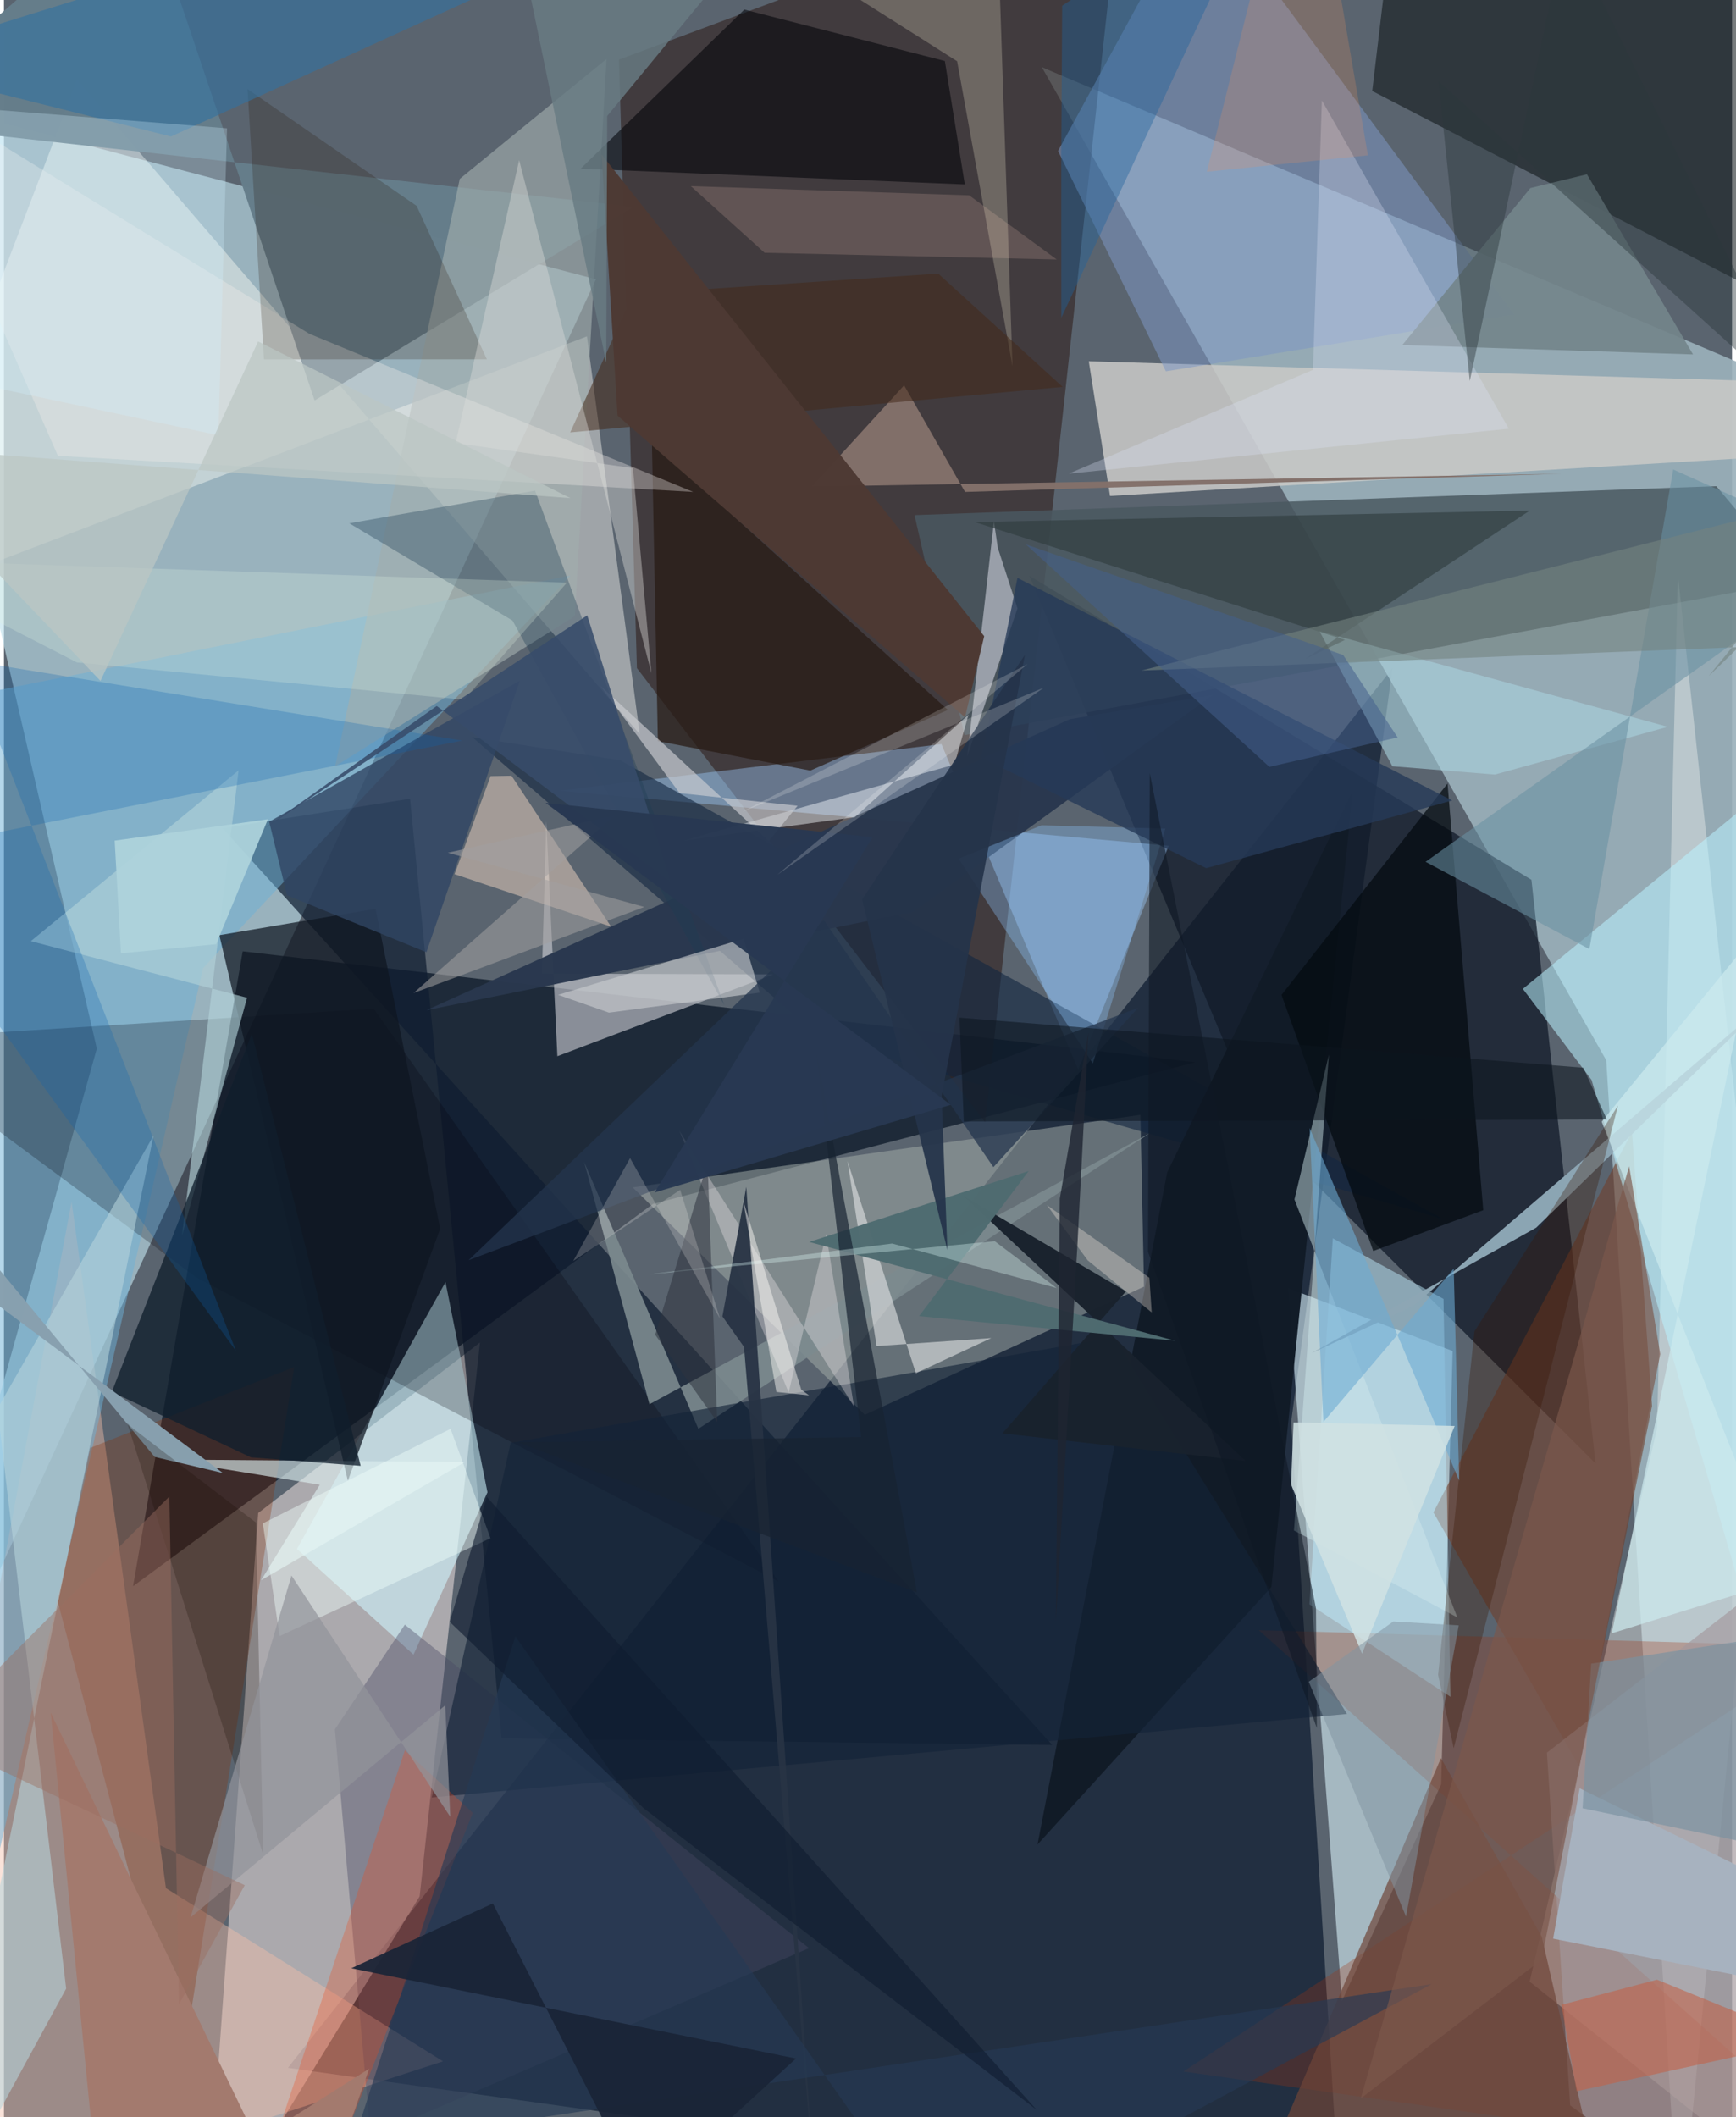 <svg xmlns="http://www.w3.org/2000/svg" width="228" height="278" viewBox="0 0 836 1024"><path fill="#5a646f" d="M0 0h836v1024H0z"/><path fill="#bee1ec" fill-opacity=".627" d="M286.377 135.066L-62 43.313 44.927 507.17-62 889.102z"/><path fill="#101f33" fill-opacity=".761" d="M137.39 1000.132l534.306-676.911-48.982 364.449 23.833 383.56z"/><path fill="#9ab0ba" fill-opacity=".914" d="M810.566 1086l-35.42-573.188L502.104 32.487 898 200.277z"/><path fill="#071323" fill-opacity=".706" d="M314.006 582.297L62.46 767.194l53.048-307.067 460.776 53.649z"/><path fill="#f7eae8" fill-opacity=".514" d="M123.002 731.782L97.41 1086 201.1 917.215l29.179-267.868z"/><path fill="#31221f" fill-opacity=".616" d="M541.035-62L474.66 542.733 306.21 323.157l-8.678-294.335z"/><path fill="#d8f2fa" fill-opacity=".592" d="M647.285 967.803L695.282 863l5.536-209.567-79.642-30.444z"/><path fill="#111a29" fill-opacity=".749" d="M738.946 425.523L496.06 278.468 607.758 545.87l162.217 161.973z"/><path fill="#0f1d30" fill-opacity=".71" d="M196.462 386.316l-90.738 14.272 401.424 443.407-266.394-3.19z"/><path fill="#4a5860" fill-opacity=".843" d="M828.36 235.142l-387.852 14 24.153 106.406 402.366-74.597z"/><path fill="#a1aba7" fill-opacity=".529" d="M551.525 622.301l-135.05 61.976-112.323-109.984 245.628-35.082z"/><path fill="#f4bfaa" fill-opacity=".431" d="M212.394 997.008L-62 1086l94.72-504.776 45.649 332.021z"/><path fill="#fffff8" fill-opacity=".416" d="M35.396 38.587L307.58 355.132 282.04 162.7-62 293.928z"/><path fill="#edf1ef" fill-opacity=".412" d="M738.103 958.45l61.6-267.584 10.083-412.804L898 1086z"/><path fill="#c9c9c7" fill-opacity=".859" d="M535.089 239.88l-10.286-65.148L866.8 184.817l-23.91 36.74z"/><path fill="#0e1416" fill-opacity=".557" d="M661.935 44.008l11.15-93.763L898-44.556v210.96z"/><path fill="#667e8b" fill-opacity=".996" d="M67.259-53.008l83.014 246.693 154.304-93.636L-62 59.068z"/><path fill="#9f3614" fill-opacity=".29" d="M607.043 788.461l275.052 7.97-311.508 205.49L898 1048.398z"/><path fill="#6db1d6" fill-opacity=".506" d="M274.046 278.341L96.308 468.245-2.64 897.16-62 345.717z"/><path fill="#9ecdff" fill-opacity=".404" d="M519.691 517.343l43.798-108.281-294.987-26.618 185.032-22.54z"/><path fill="#cff6ff" fill-opacity=".569" d="M233.909 721.785l-35.78 78.515-56.369-51.117 71.844-129.074z"/><path fill="#c8cacf" fill-opacity=".631" d="M262.376 397.246l5.343 113.598 104.711-39.61-112.177-.326z"/><path fill="#70402d" fill-opacity=".596" d="M691.523 731.51l70.557 122.789 35.214-174.302-9.72-132.507z"/><path fill="#baf2ff" fill-opacity=".545" d="M898 344.32L852.407 810.6 768.05 522.337l-33.251-44.054z"/><path fill="#132640" fill-opacity=".612" d="M695.797 589.47l-300.103-87.01-169.18-145.922 71.654 11.213z"/><path fill="#000009" fill-opacity=".235" d="M374.96 765.129L93.344 618.059-62 503.012l240.877-15.125z"/><path fill="#c1efff" fill-opacity=".478" d="M631.563 775.96l68.215 44.72-3.361-192.434-53.554-29.312z"/><path fill="#7e96c2" fill-opacity=".545" d="M509.94 73.016l52.16 106.577 168.564-27.43-151.92-205.468z"/><path fill="#a1adad" fill-opacity=".635" d="M291.51 28.53L220.5 86.52l-60.285 284.133 115.974-72.627z"/><path fill="#863107" fill-opacity=".302" d="M41.716 700.32l98.728-39.174-54.558 340.632-59.755-226.737z"/><path fill="#000308" fill-opacity=".557" d="M278.97 81.571l79.202-76.933 97 24.863 9.664 59.702z"/><path fill="#111c28" fill-opacity=".996" d="M613.168 767.548L500.002 892.144l62.743-325.143 89.87-185.048z"/><path fill="#29384e" fill-opacity=".973" d="M584.921 336.068l-69.291 11.79-311.224 140.726 235.4-47.562z"/><path fill="#0e1620" fill-opacity=".722" d="M211.037 594.304l-31.26-154.752-75.569 12.772 62.164 263.874z"/><path fill="#494864" fill-opacity=".392" d="M160.11 836.413l17.184 196.974 212.179-91.135-195.528-156.454z"/><path fill="#f4d8c4" fill-opacity=".471" d="M217.982 422.8l75.73 25.398-48.17-72.993-10.14.172z"/><path fill="#7c8a8e" fill-opacity=".898" d="M335.936 691.052l218.457-143.009-242.128 131.135L280.67 561.97z"/><path fill="#a9d2de" fill-opacity=".584" d="M804.946 351.547l-83.67 23.088-49.59-4.018-35.312-65.398z"/><path fill="#e7e8f4" fill-opacity=".51" d="M478.915 252.304l1.89 12.69 9.52 29.253-24.322 71.571z"/><path fill="#030a10" fill-opacity=".722" d="M698.36 378.96L618.054 481.2l44.366 123.867 53.224-19.724z"/><path fill="#271a13" fill-opacity=".718" d="M390.1 372.703l-73.758-14.25-2.872-144.478 143.186 129.401z"/><path fill="#a2989d" fill-opacity=".647" d="M746.43 847.679L898 730.3l-60.32 346.619-79.99-58.628z"/><path fill="#1f3c53" fill-opacity=".349" d="M348.513 486.224L246.008 300.127l-78.925-47.01 89.85-15.82z"/><path fill="#b7d4dc" fill-opacity=".569" d="M72.351 549.256L-3.157 681.308l33.248 280.5L-37.556 1086z"/><path fill="#142437" fill-opacity=".635" d="M649.727 828.988L537.056 646.773 245.12 697.845l-38.15 171.523z"/><path fill="#f4f8fc" fill-opacity=".463" d="M459.814 369.793l6.813-24.153-55.012 49.59-82.547 11.267z"/><path fill="#b3d3d9" fill-opacity=".616" d="M113.522 372.59L86.155 597.56l31.463-115-104.625-27.34z"/><path fill="#cfe7eb" fill-opacity=".475" d="M624.079 740.25l16.88-230.141-16.651 70.03 78.784 202.154z"/><path fill="#73858b" fill-opacity=".91" d="M765.805 84.296l51.325 87.128-140.672-4.534 61.976-75.932z"/><path fill="#6e4437" fill-opacity=".69" d="M743.928 936.685l-48.766-86.346L594.33 1086h184.107z"/><path fill="#ea4c1f" fill-opacity=".298" d="M226.799 876.8L144.322 1086l-16.956-39.35 66.608-200.117z"/><path fill="#8da6b4" fill-opacity=".988" d="M741.262 593.777l114.047-111.265-173.574 149.189-49.045 22.723z"/><path fill="#ddedef" fill-opacity=".639" d="M124.42 764.287l98.54-57.16-144.851-1.217 74.683 12.198z"/><path fill="#101e2d" fill-opacity=".773" d="M119.512 704.882l-67.34-31.653L119.92 500.02l52.63 208.958z"/><path fill="#dfe0e1" fill-opacity=".62" d="M441.154 664.16l36.505-16.97-55.496 3.868-14.086-89.493z"/><path fill="#83706a" fill-opacity=".98" d="M753.575 229.164l-288.638 8.765-29.467-51.566-44.703 48.97z"/><path fill="#f4efec" fill-opacity=".337" d="M147.721 161.455l185.71 76.471L26.098 220.46-53.958 37.538z"/><path fill="#304563" fill-opacity=".796" d="M136.907 432.998l-8.595-35.566 121.265-68.214-45.202 131.357z"/><path fill="#241200" fill-opacity=".212" d="M233.615 173.787l-107.846.018-7.938-130.712 81.799 56.479z"/><path fill="#19222d" fill-opacity=".984" d="M464.338 578.553L600.69 706.637l-117.667-13.372 59.783-68.708z"/><path fill="#0f66b2" fill-opacity=".263" d="M-62 414.235L112.192 653.28-17.806 319.362l239.454 38.855z"/><path fill="#949083" fill-opacity=".525" d="M481.417-14.086l6.487 191.244-26.792-147.542L316.534-62z"/><path fill="#2f3c3d" fill-opacity=".612" d="M738.182 246.94l-108.838 71.834 19.435-9.272L469.555 252.5z"/><path fill="#fff5f9" fill-opacity=".306" d="M397.766 596.9l-18.147 76.56-52.855-126.458 84.48 133.314z"/><path fill="#cccdd1" fill-opacity=".659" d="M288.485 331.65l81.52 75.146 13.927-17.053-57.06-6.13z"/><path fill="#cce9ee" fill-opacity=".71" d="M847.995 450.756l-75.065 91.761 87.634 221.698-82.785 25.78z"/><path fill="#8dc6ff" fill-opacity=".333" d="M526.768 514.341l-64.938-99.035 40.163-16.138 59.877 1.596z"/><path fill="#263a58" fill-opacity=".8" d="M700.6 387.164l-118.996 32.732-108.678-53.402 17.373-86.993z"/><path fill="#6991a3" fill-opacity=".561" d="M766.974 459.057l40.557-231.985L898 267.483 687.733 416.827z"/><path fill="#34729f" fill-opacity=".627" d="M125.835-28.276L-62 30.208 80.776 66.027 361.643-62z"/><path fill="#ddf2e2" fill-opacity=".259" d="M-62 270.453l97.35 49.951 187.285 18.026 49.696-56.618z"/><path fill="#88a0af" fill-opacity=".988" d="M105.919 712.446L72.9 704.665l-108.153-130.45L-62 587.138z"/><path fill="#391500" fill-opacity=".314" d="M693.8 810.08l17.569-166.103 69.457-109.273-79.484 310.84z"/><path fill="#6caad4" fill-opacity=".592" d="M703.995 716.141l-2.645-102.547-63.016 74.095-6.702-142.13z"/><path fill="#273344" fill-opacity=".945" d="M347.571 636.684l11.558-62.638 33.052 484.176-34.172-406.739z"/><path fill="#4f6b70" fill-opacity=".98" d="M566.55 648.478l-176.998-47.784 106.19-34.32-53.056 70.203z"/><path fill="#dbe2f5" fill-opacity=".306" d="M633.26 178.887l4.313-130.295 90.421 158.76-212.89 21.743z"/><path fill="#c16349" fill-opacity=".592" d="M872.426 987.124l-72.734-29.629-46.245 12.175 7.408 41.756z"/><path fill="#c8cbcf" fill-opacity=".624" d="M357.81 454.018l-89.731 27.149 24.607 8.609 72.955-9.684z"/><path fill="#442919" fill-opacity=".537" d="M512.17 187.12l-60.193-54.777-147.502 9.827-30.544 66.972z"/><path fill="#a37a6e" d="M22.62 828.374L146.808 1086l29.869-85.447-128.978 81.72z"/><path fill="#dddddb" fill-opacity=".404" d="M218.524 214.297l85.743 12.116 8.953 99.184-63.98-248.132z"/><path fill="#ffd0be" fill-opacity=".169" d="M367.973 122.267l141.334 3.24-42.368-31.036-134.648-4.45z"/><path fill="#1f639d" fill-opacity=".408" d="M511.486 76.965l.45-74.217L612.292-62 511.52 153.686z"/><path fill="#253955" fill-opacity=".631" d="M690.673 959.649L455.133 1086 247.41 791.474l-78.784 246.298z"/><path fill="#effffb" fill-opacity=".435" d="M125.225 736.809l90.829-45.73 19.319 52.91-102.01 47.33z"/><path fill="#a7b2bf" fill-opacity=".988" d="M898 967.192l-37.552-54.207-98.18-48.061-12.814 72.742z"/><path fill="#180c00" fill-opacity=".231" d="M59.7 688.454l2.476 2.268 59.693 45.664 3.538 160.662z"/><path fill="#4d3933" fill-opacity=".984" d="M289.112 74.696l7.729 126.313 168.094 145.95 9.283-39.27z"/><path fill="#d3f3ff" fill-opacity=".278" d="M103.738 210.535L-62 175.223V48.513l169.918 13.548z"/><path fill="#24354d" fill-opacity=".741" d="M396.584 444.957L224.756 609.526l323.89-122.044-69.972 77.021z"/><path fill="#748380" fill-opacity=".588" d="M550.218 324.307l288.97-11.275-14.485 13.953L898 236.87z"/><path fill="#192436" fill-opacity=".925" d="M236.52 920.631l72.645 142.614 74.001-67.612-215.124-43.662z"/><path fill="#2d383c" fill-opacity=".439" d="M755.607-35.05l115.48 234.286L693.975 39.145l15.147 145.127z"/><path fill="#7a91a0" fill-opacity=".667" d="M767.858 804.65l-4.16 69.92L898 902.65l-42.75-111.138z"/><path fill="#172332" fill-opacity=".694" d="M441.674 770.185l-193.027-72.577 166.03-2.576-21.848-187.37z"/><path fill="#0c151e" fill-opacity=".545" d="M462.253 492.197l301.816 24.22 11.375 25.063-311.102.936z"/><path fill="#92939a" fill-opacity=".706" d="M213.475 824.813L90.287 927.375l48.816-165.356 76.818 116.72z"/><path fill="#d0e2e3" fill-opacity=".863" d="M656.99 799.829l-34.323-81.797 1.182-30.056 77.97 1.723z"/><path fill="#d9f7f4" fill-opacity=".349" d="M479.323 600.335L311.535 616.43l118.13-14.971 79.646 21.521z"/><path fill="#a1a09f" fill-opacity=".553" d="M295.513 394.368l-80.794 18.07 95.074 26.235-111.64 41.623z"/><path fill="#0f1824" fill-opacity=".565" d="M634.722 777.92l-80.414-403.979-.853 231.497 81.678 230.384z"/><path fill="#2d333f" fill-opacity=".537" d="M340.16 556.26l4.902 131.493-30.024-42.195 27.044-88.774z"/><path fill="#7b574b" fill-opacity=".667" d="M801.26 654.915L743.883 947.84l-87.502 67.085 129.844-450.893z"/><path fill="#687b83" fill-opacity=".827" d="M242.269-62l49.096 237.468.468-119.363L389.175-62z"/><path fill="#101c2f" fill-opacity=".616" d="M233.59 724.002l265.981 296.426L309.413 874.53l-93.775-90.096z"/><path fill="#fdf9f4" fill-opacity=".208" d="M346.426 637.846l-19.287-62.336-51.745 34.407 27.503-49.801z"/><path fill="#aed3db" fill-opacity=".933" d="M56.598 461.08l46.047-4.392 25.057-60.449-74.133 10.34z"/><path fill="#fcefe4" fill-opacity=".322" d="M504.563 582.88L554.126 618l1.117 16.78-30.936-25.18z"/><path fill="#fffdf8" fill-opacity=".459" d="M385.716 672.138l3.76 2.742-15.806-1.63-16.073-92.597z"/><path fill="#25344a" fill-opacity=".933" d="M415.176 434.98l78.742-118.269-40.317 213.37 2.805 74.58z"/><path fill="#eb925e" fill-opacity=".224" d="M617.32-58.127L636.374-62 659.84 75.119l-77.93 7.947z"/><path fill="#374c6a" fill-opacity=".875" d="M282.174 297.63L126.179 400.566l83.177-59.103 113.009 84.885z"/><path fill="#9b6d61" fill-opacity=".439" d="M80.013 723.816l4.657 245.586 31.82-57.6-152.128-71.746z"/><path fill="#1e2531" fill-opacity=".8" d="M510.784 579.78l-1.889 205.108 10.32-180.911 5.438-104.56z"/><path fill="#283952" fill-opacity=".976" d="M262.035 388.338l158.2 16.573-105.476 171.85 143.301-42.403z"/><path fill="#fffffb" fill-opacity=".188" d="M495.135 321.216l-137.956 71.431 145.875-60.035-128.948 90.51z"/><path fill="#435f8c" fill-opacity=".537" d="M612.17 370.904l62.055-14.225-26.339-39.87-153.493-53.487z"/><path fill="#8193a1" fill-opacity=".522" d="M631.236 813.379L678.28 927l25.488-140.875-31.64-1.853z"/><path fill="#bcc6c4" fill-opacity=".725" d="M122.947 165.157l151.091 75.776L-62 215.5 46.7 329.322z"/></svg>